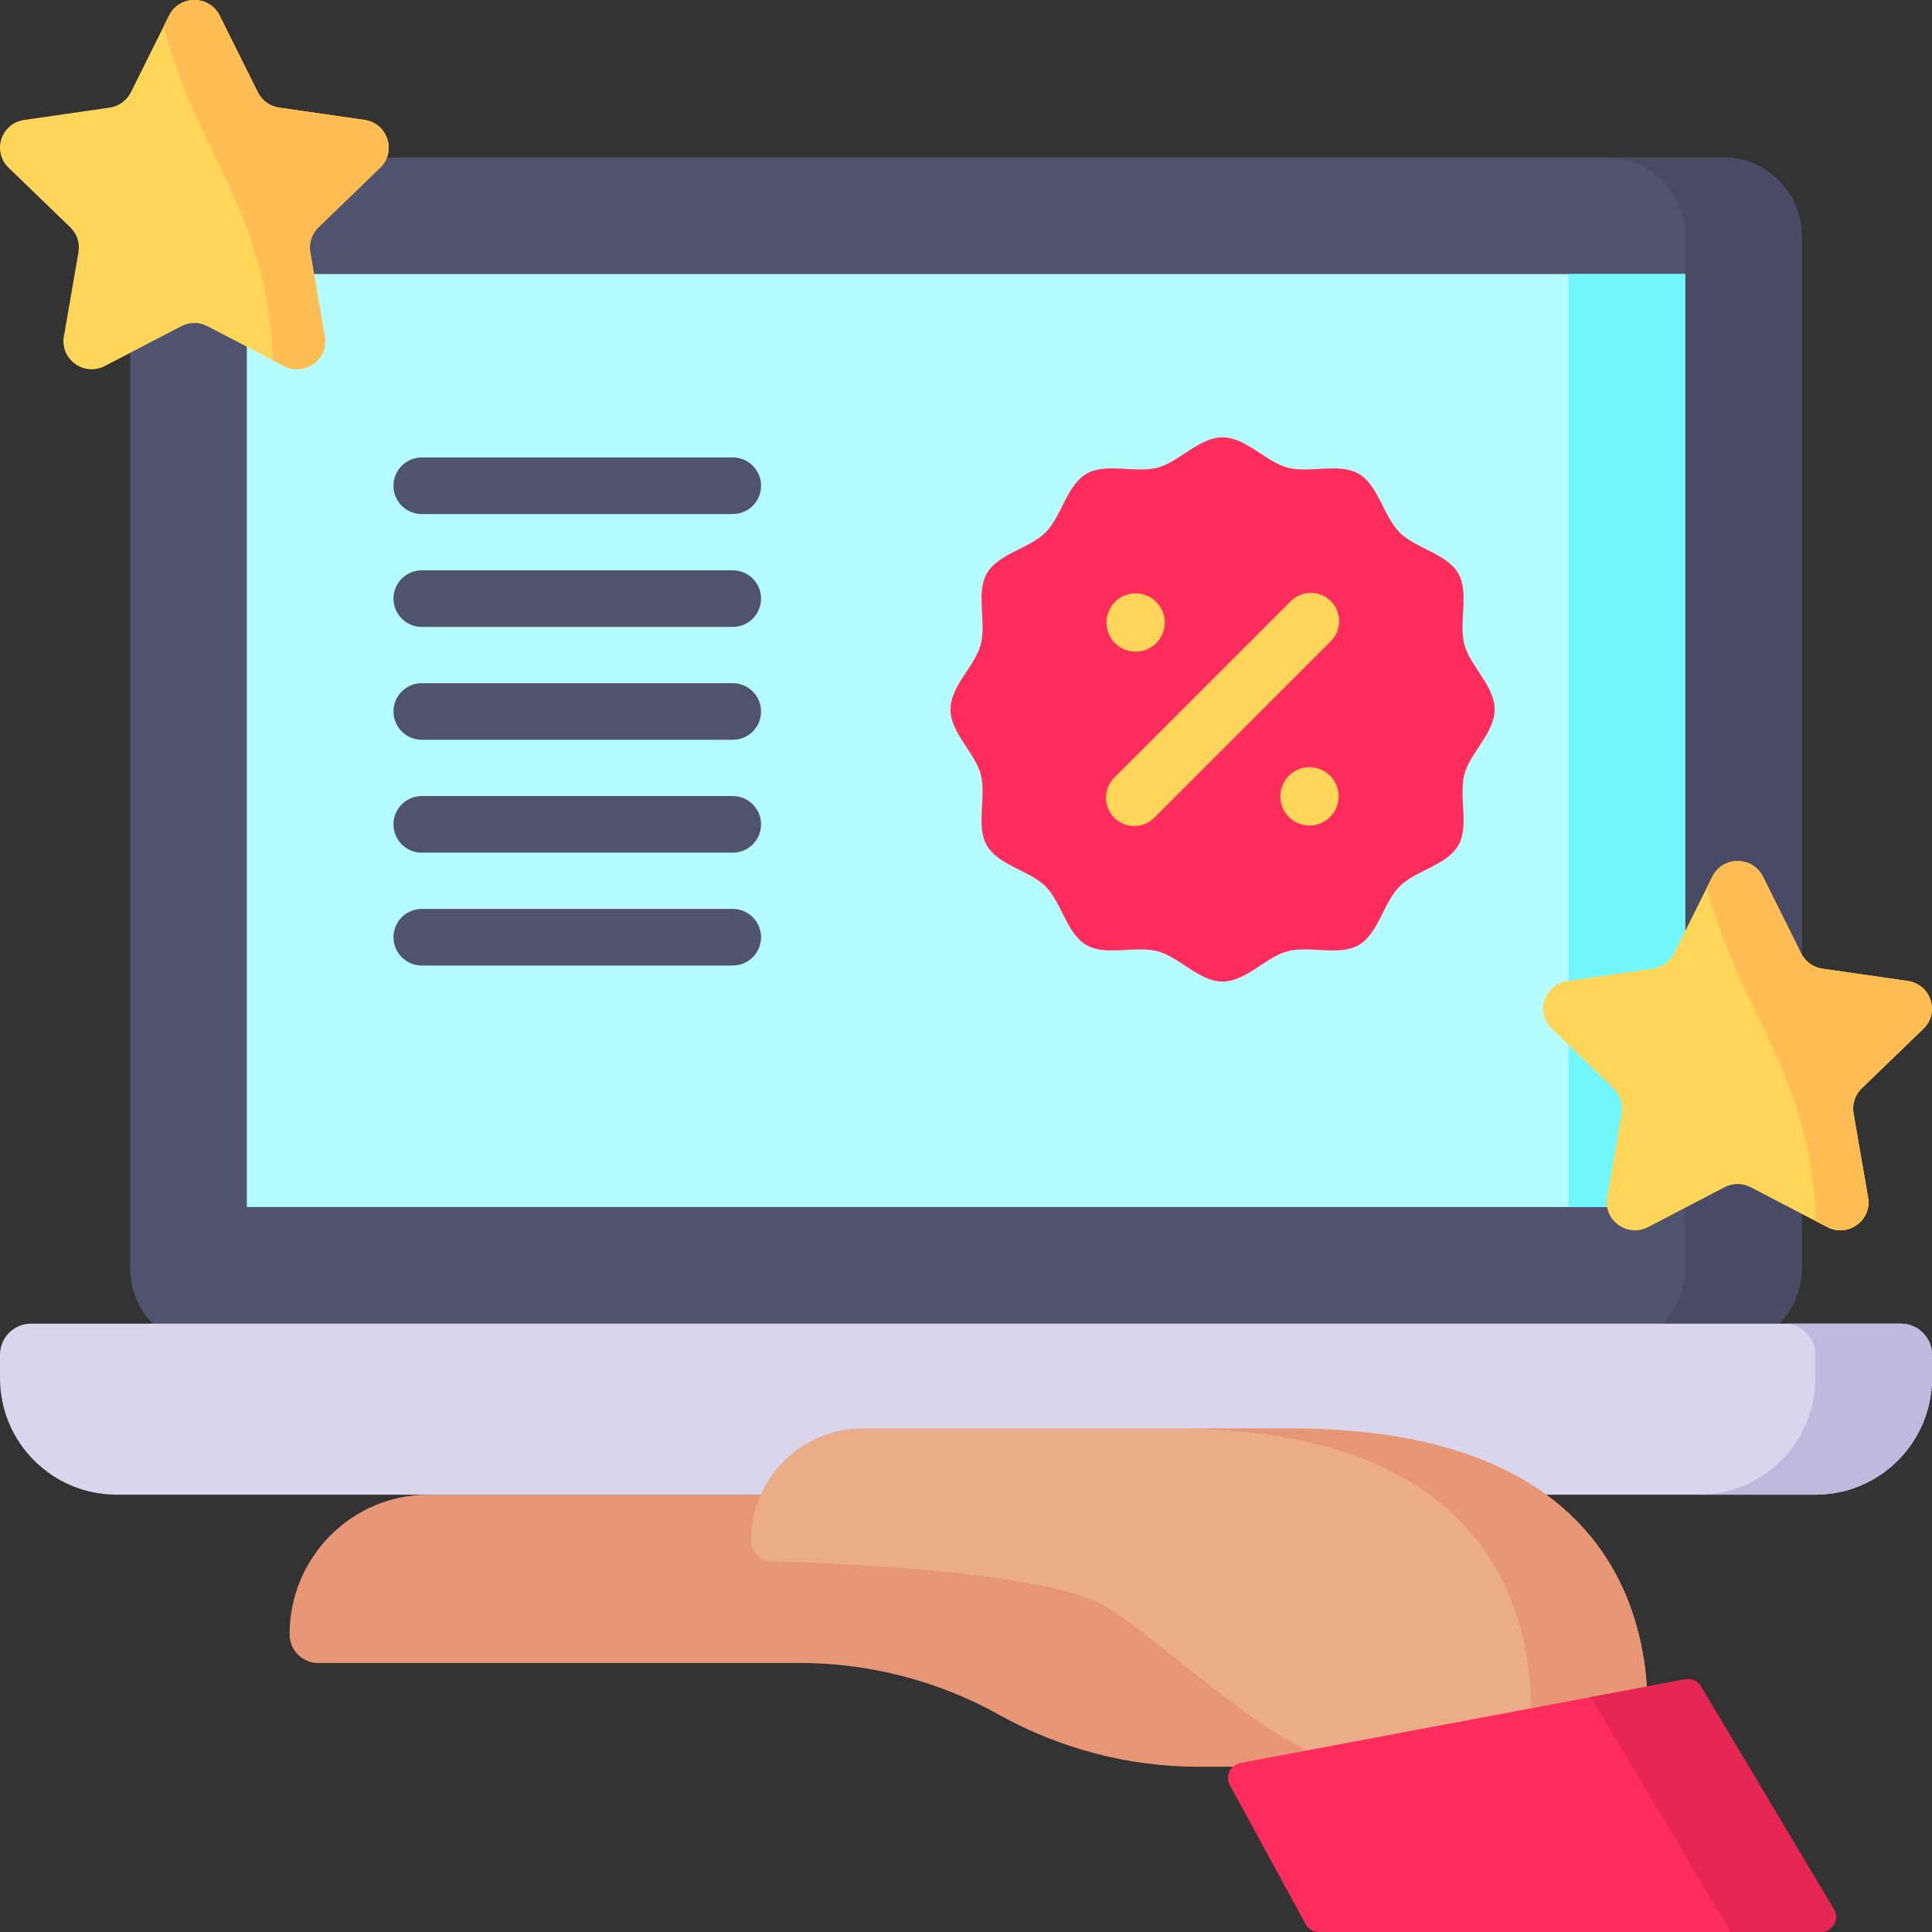 <?xml version="1.0" encoding="iso-8859-1"?>
<!-- Generator: Adobe Illustrator 21.0.0, SVG Export Plug-In . SVG Version: 6.00 Build 0)  -->
<svg xmlns="http://www.w3.org/2000/svg" xmlns:xlink="http://www.w3.org/1999/xlink" version="1.1" id="Capa_1" x="0px" y="0px" viewBox="0 0 512 512" style="enable-background:new 0 0 512 512;" xml:space="preserve" width="512" height="512">
<rect x="0" y="0" width="512" height="512" fill="#333333" stroke="none"/>
<g>
	<path style="fill:#50536E;" d="M456.679,357H55.321c-11.493,0-20.81-9.317-20.81-20.81V62.532c0-11.493,9.317-20.81,20.81-20.81   h401.358c11.493,0,20.81,9.317,20.81,20.81V336.19C477.489,347.683,468.172,357,456.679,357z"/>
	<path style="fill:#484B63;" d="M456.885,41.722H425.98c11.379,0,20.604,9.41,20.604,21.019v273.241   c0,11.608-9.225,21.018-20.604,21.018h30.905c11.379,0,20.604-9.41,20.604-21.018V62.741   C477.489,51.133,468.264,41.722,456.885,41.722z"/>
	<path style="fill:#E89776;" d="M76.748,433.12L76.748,433.12c0,4.191,3.375,7.588,7.538,7.588H211.94   c18.503,0,36.703,4.733,52.891,13.755h0c16.188,9.022,34.388,13.755,52.891,13.755h117.529v-17.697   c0-30.053-24.201-54.416-54.055-54.416H113.518C93.211,396.105,76.748,412.677,76.748,433.12z"/>
	<path style="fill:#D8D5ED;" d="M481.095,396.105H30.905C13.837,396.105,0,382.268,0,365.199v-6.181c0-4.552,3.69-8.241,8.241-8.241   h495.517c4.552,0,8.241,3.69,8.241,8.241v6.181C512,382.268,498.163,396.105,481.095,396.105z"/>
	<path style="fill:#BEBADE;" d="M503.759,350.777h-30.905c4.552,0,8.241,3.69,8.241,8.241v6.181   c0,17.069-13.837,30.905-30.905,30.905h30.905c17.069,0,30.905-13.837,30.905-30.905v-6.181   C512,354.467,508.31,350.777,503.759,350.777z"/>
	
		<rect x="132.378" y="5.666" transform="matrix(-1.836970e-16 1 -1 -1.836970e-16 452.249 -59.751)" style="fill:#B5FCFF;" width="247.243" height="381.167"/>
	<rect x="415.678" y="72.627" style="fill:#71F6FC;" width="30.905" height="247.243"/>
	<g>
		<path style="fill:#50536E;" d="M111.774,136.229h82.415c4.143,0,7.5-3.357,7.5-7.5s-3.357-7.5-7.5-7.5h-82.415    c-4.143,0-7.5,3.357-7.5,7.5S107.632,136.229,111.774,136.229z"/>
		<path style="fill:#50536E;" d="M194.189,151.14h-82.415c-4.143,0-7.5,3.357-7.5,7.5s3.357,7.5,7.5,7.5h82.415    c4.143,0,7.5-3.357,7.5-7.5S198.332,151.14,194.189,151.14z"/>
		<path style="fill:#50536E;" d="M194.189,181.052h-82.415c-4.143,0-7.5,3.357-7.5,7.5s3.357,7.5,7.5,7.5h82.415    c4.143,0,7.5-3.357,7.5-7.5S198.332,181.052,194.189,181.052z"/>
		<path style="fill:#50536E;" d="M194.189,210.963h-82.415c-4.143,0-7.5,3.357-7.5,7.5s3.357,7.5,7.5,7.5h82.415    c4.143,0,7.5-3.357,7.5-7.5S198.332,210.963,194.189,210.963z"/>
		<path style="fill:#50536E;" d="M194.189,240.874h-82.415c-4.143,0-7.5,3.357-7.5,7.5s3.357,7.5,7.5,7.5h82.415    c4.143,0,7.5-3.357,7.5-7.5S198.332,240.874,194.189,240.874z"/>
	</g>
	<path style="fill:#FF2C5C;" d="M396.105,188.008c0,6.198-6.486,11.461-8.014,17.178c-1.581,5.915,1.358,13.707-1.638,18.886   c-3.039,5.253-11.285,6.586-15.549,10.849c-4.263,4.263-5.596,12.509-10.849,15.549c-5.179,2.996-12.971,0.057-18.885,1.638   c-5.717,1.528-10.98,8.014-17.178,8.014c-6.198,0-11.461-6.486-17.178-8.014c-5.915-1.581-13.707,1.358-18.886-1.638   c-5.253-3.039-6.586-11.285-10.849-15.549c-4.263-4.263-12.509-5.596-15.549-10.849c-2.996-5.179-0.057-12.971-1.638-18.885   c-1.528-5.716-8.014-10.98-8.014-17.178c0-6.198,6.486-11.461,8.014-17.178c1.581-5.915-1.358-13.707,1.638-18.886   c3.039-5.253,11.285-6.586,15.549-10.849c4.263-4.263,5.596-12.509,10.849-15.549c5.179-2.996,12.971-0.057,18.885-1.638   c5.716-1.528,10.98-8.014,17.178-8.014c6.198,0,11.461,6.486,17.178,8.014c5.915,1.581,13.707-1.358,18.886,1.638   c5.253,3.039,6.586,11.285,10.849,15.549s12.509,5.596,15.549,10.849c2.996,5.179,0.057,12.971,1.638,18.885   C389.619,176.547,396.105,181.81,396.105,188.008z"/>
	<g>
		<circle style="fill:#FFD659;" cx="300.955" cy="164.971" r="7.726"/>
		<circle style="fill:#FFD659;" cx="347.029" cy="211.045" r="7.726"/>
		<path style="fill:#FFD659;" d="M352.692,159.308c-2.93-2.928-7.678-2.928-10.607,0l-46.793,46.793    c-2.929,2.93-2.929,7.678,0,10.607c1.465,1.464,3.385,2.196,5.304,2.196s3.839-0.732,5.304-2.196l46.793-46.793    C355.621,166.985,355.621,162.237,352.692,159.308z"/>
	</g>
	<path style="fill:#EBAD88;" d="M342.045,378.561H228.633c-16.337,0-29.58,13.243-29.58,29.58l0,0c0,3.047,2.42,5.538,5.466,5.621   c17.741,0.483,73.445,2.724,88.539,12.007c18.03,11.089,47.96,42.448,69.052,42.448c21.092,0,73.143,0,73.143,0   S455.34,378.561,342.045,378.561z"/>
	<path style="fill:#E89776;" d="M342.045,378.561H311.14c113.295,0,93.206,89.656,93.206,89.656c16.628,0,30.905,0,30.905,0   S455.34,378.561,342.045,378.561z"/>
	<path style="fill:#FF2C5C;" d="M482.532,512H349.513c-1.465,0-2.813-0.801-3.513-2.087l-20.072-36.867   c-1.298-2.385,0.106-5.342,2.774-5.844l117.884-22.163c1.648-0.31,3.315,0.442,4.174,1.882l35.207,59.03   C487.558,508.617,485.637,512,482.532,512z"/>
	<path style="fill:#E62753;" d="M446.587,445.039l-25.045,4.708L458.67,512h23.862c3.104,0,5.026-3.383,3.435-6.049l-35.207-59.03   C449.902,445.481,448.235,444.729,446.587,445.039z"/>
	<g>
		<path style="fill:#FFD659;" d="M58.221,4.137l10.119,20.326c1.09,2.19,3.198,3.708,5.636,4.059l22.626,3.26    c6.139,0.884,8.591,8.364,4.148,12.658L84.377,60.262c-1.764,1.705-2.569,4.161-2.153,6.568l3.865,22.341    c1.049,6.062-5.369,10.685-10.86,7.823L54.992,86.446c-2.181-1.137-4.786-1.137-6.966,0L27.789,96.994    c-5.491,2.862-11.909-1.761-10.86-7.823l3.865-22.341c0.416-2.407-0.389-4.864-2.153-6.568L2.269,44.44    c-4.442-4.293-1.991-11.773,4.148-12.658l22.626-3.26c2.438-0.351,4.545-1.869,5.636-4.059L44.797,4.137    C47.542-1.379,55.475-1.379,58.221,4.137z"/>
		<path style="fill:#FFBD54;" d="M84.372,60.263c-1.764,1.7-2.563,4.159-2.151,6.567l3.863,22.341    c1.056,6.065-5.37,10.688-10.856,7.829l-2.923-1.532c-1.429-39.544-19.96-54.314-28.948-88.437L44.8,4.133    c2.743-5.511,10.675-5.511,13.418,0l10.122,20.332c1.094,2.189,3.194,3.708,5.64,4.056l22.625,3.258    c6.13,0.888,8.589,8.37,4.146,12.658L84.372,60.263z"/>
	</g>
	<g>
		<path style="fill:#FFD659;" d="M467.203,232.322l10.119,20.326c1.09,2.19,3.198,3.708,5.636,4.059l22.626,3.26    c6.139,0.884,8.591,8.364,4.148,12.658l-16.372,15.822c-1.764,1.705-2.569,4.161-2.153,6.568l3.865,22.341    c1.049,6.062-5.369,10.685-10.86,7.823l-20.237-10.548c-2.181-1.137-4.786-1.137-6.966,0l-20.237,10.548    c-5.491,2.862-11.909-1.761-10.86-7.823l3.865-22.341c0.416-2.407-0.389-4.864-2.153-6.568l-16.372-15.822    c-4.442-4.293-1.991-11.773,4.148-12.658l22.626-3.26c2.438-0.351,4.545-1.869,5.636-4.059l10.119-20.326    C456.524,226.807,464.457,226.807,467.203,232.322z"/>
		<path style="fill:#FFBD54;" d="M493.353,288.448c-1.764,1.7-2.563,4.159-2.151,6.567l3.863,22.341    c1.056,6.065-5.37,10.688-10.856,7.829l-2.923-1.532c-1.429-39.544-19.96-54.314-28.948-88.437l1.442-2.897    c2.743-5.511,10.675-5.511,13.418,0l10.122,20.332c1.094,2.189,3.194,3.708,5.64,4.056l22.625,3.258    c6.13,0.889,8.589,8.37,4.146,12.658L493.353,288.448z"/>
	</g>
</g>















</svg>
